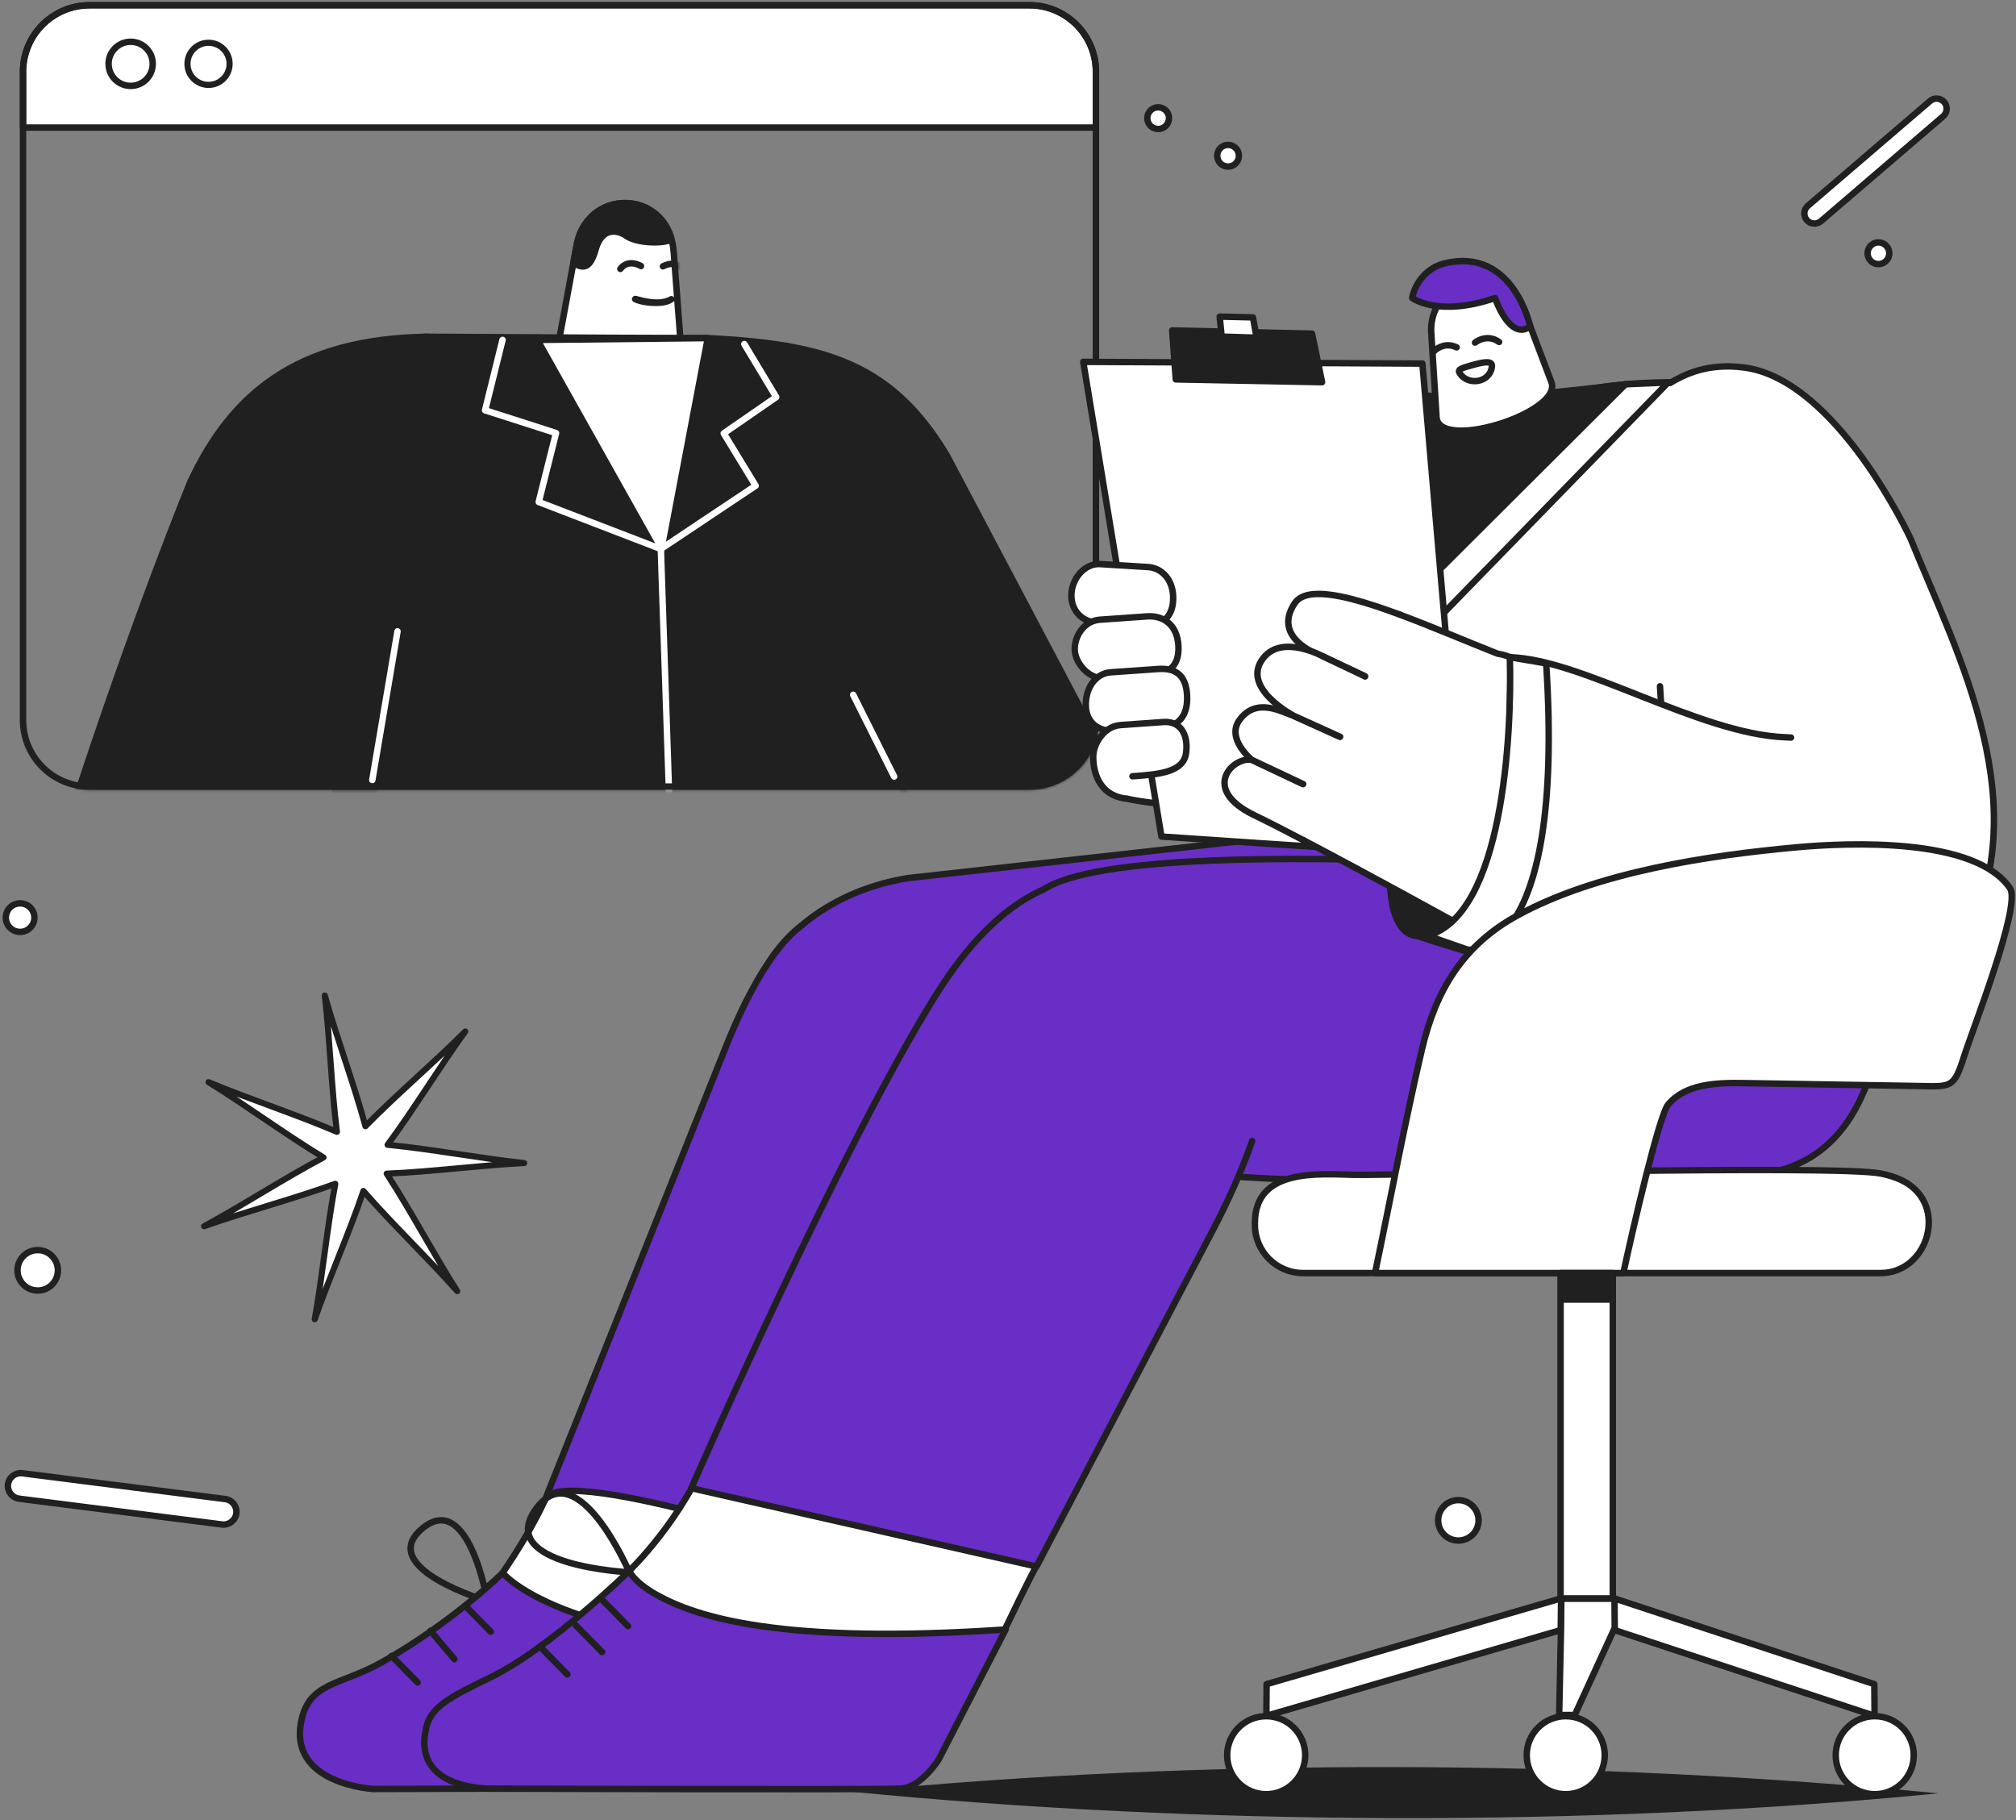 <svg width="751" height="678" viewBox="0 0 751 678" fill="none" xmlns="http://www.w3.org/2000/svg">
<rect x="0" y="0" width="751" height="678" fill="#808080" stroke="none"/>
<g clip-path="url(#clip0_73_2)">
<mask id="mask0_73_2" style="mask-type:luminance" maskUnits="userSpaceOnUse" x="-116" y="-39" width="1015" height="761">
<path d="M899 -39H-116V722H899V-39Z" fill="white"/>
</mask>
<g mask="url(#mask0_73_2)">
<mask id="mask1_73_2" style="mask-type:luminance" maskUnits="userSpaceOnUse" x="-123" y="-61" width="1016" height="813">
<path d="M-122.344 -60.562H892.656V751.172H-122.344V-60.562Z" fill="white"/>
</mask>
<g mask="url(#mask1_73_2)">
<path d="M7.111 558.297L82.694 567.911C85.3 568.242 87.702 566.383 88.033 563.778C88.364 561.173 86.503 558.772 83.898 558.44L8.315 548.827C5.709 548.495 3.307 550.355 2.976 552.959C2.645 555.564 4.506 557.966 7.111 558.297Z" fill="white"/>
<path d="M7.111 558.297L82.694 567.911C85.3 568.242 87.702 566.383 88.033 563.778C88.364 561.173 86.503 558.772 83.898 558.44L8.315 548.827C5.709 548.495 3.307 550.355 2.976 552.959C2.645 555.564 4.506 557.966 7.111 558.297Z" stroke="#202020" stroke-width="2.4" stroke-linecap="round" stroke-linejoin="round"/>
<path d="M678.354 82.383L723.858 43.335C725.426 41.989 725.609 39.606 724.263 38.038C722.917 36.471 720.531 36.288 718.963 37.634L673.459 76.682C671.891 78.028 671.709 80.412 673.055 81.979C674.4 83.547 676.786 83.729 678.354 82.383Z" fill="white"/>
<path d="M678.354 82.383L723.858 43.335C725.426 41.989 725.609 39.606 724.263 38.038C722.917 36.471 720.531 36.288 718.963 37.634L673.459 76.682C671.891 78.028 671.709 80.412 673.055 81.979C674.4 83.547 676.786 83.729 678.354 82.383Z" stroke="#202020" stroke-width="2.4" stroke-linecap="round" stroke-linejoin="round"/>
<path d="M6.517 473.23C6.517 477.387 9.887 480.757 14.046 480.757C18.204 480.757 21.575 477.387 21.575 473.23C21.575 469.073 18.204 465.703 14.046 465.703C9.887 465.703 6.517 469.073 6.517 473.23Z" fill="white"/>
<path d="M6.517 473.23C6.517 477.387 9.887 480.757 14.046 480.757C18.204 480.757 21.575 477.387 21.575 473.23C21.575 469.073 18.204 465.703 14.046 465.703C9.887 465.703 6.517 469.073 6.517 473.23Z" stroke="#202020" stroke-width="2.4" stroke-linecap="round" stroke-linejoin="round"/>
<path d="M535.74 566.367C535.74 570.524 539.111 573.894 543.27 573.894C547.428 573.894 550.799 570.524 550.799 566.367C550.799 562.21 547.428 558.84 543.27 558.84C539.111 558.84 535.74 562.21 535.74 566.367Z" fill="white"/>
<path d="M535.74 566.367C535.74 570.524 539.111 573.894 543.27 573.894C547.428 573.894 550.799 570.524 550.799 566.367C550.799 562.21 547.428 558.84 543.27 558.84C539.111 558.84 535.74 562.21 535.74 566.367Z" stroke="#202020" stroke-width="2.4" stroke-linecap="round" stroke-linejoin="round"/>
<path d="M2.169 341.844C2.169 344.783 4.552 347.166 7.493 347.166C10.433 347.166 12.816 344.783 12.816 341.844C12.816 338.904 10.433 336.522 7.493 336.522C4.552 336.522 2.169 338.904 2.169 341.844Z" fill="white"/>
<path d="M2.169 341.844C2.169 344.783 4.552 347.166 7.493 347.166C10.433 347.166 12.816 344.783 12.816 341.844C12.816 338.904 10.433 336.522 7.493 336.522C4.552 336.522 2.169 338.904 2.169 341.844Z" stroke="#202020" stroke-width="2.4" stroke-linecap="round" stroke-linejoin="round"/>
<path d="M695.809 95.24C696.3 97.418 698.466 98.786 700.645 98.295C702.825 97.804 704.193 95.639 703.702 93.46C703.21 91.282 701.044 89.914 698.865 90.405C696.686 90.896 695.318 93.061 695.809 95.24Z" fill="white"/>
<path d="M695.809 95.24C696.3 97.418 698.466 98.786 700.645 98.295C702.825 97.804 704.193 95.639 703.702 93.46C703.21 91.282 701.044 89.914 698.865 90.405C696.686 90.896 695.318 93.061 695.809 95.24Z" stroke="#202020" stroke-width="2.4" stroke-linecap="round" stroke-linejoin="round"/>
<path d="M427.489 44.902C427.98 47.08 430.146 48.448 432.325 47.957C434.504 47.466 435.872 45.3 435.381 43.122C434.89 40.944 432.724 39.576 430.545 40.067C428.366 40.558 426.997 42.723 427.489 44.902Z" fill="white"/>
<path d="M427.489 44.902C427.98 47.08 430.146 48.448 432.325 47.957C434.504 47.466 435.872 45.3 435.381 43.122C434.89 40.944 432.724 39.576 430.545 40.067C428.366 40.558 426.997 42.723 427.489 44.902Z" stroke="#202020" stroke-width="2.4" stroke-linecap="round" stroke-linejoin="round"/>
<path d="M453.532 58.912C454.023 61.09 456.189 62.458 458.368 61.967C460.547 61.476 461.915 59.311 461.424 57.132C460.933 54.954 458.767 53.586 456.588 54.077C454.409 54.568 453.04 56.733 453.532 58.912Z" fill="white"/>
<path d="M453.532 58.912C454.023 61.09 456.189 62.458 458.368 61.967C460.547 61.476 461.915 59.311 461.424 57.132C460.933 54.954 458.767 53.586 456.588 54.077C454.409 54.568 453.04 56.733 453.532 58.912Z" stroke="#202020" stroke-width="2.4" stroke-linecap="round" stroke-linejoin="round"/>
<path d="M120.993 370.844C125.434 386.606 131.847 403.746 136.129 419.551C147.643 407.788 161.69 395.904 173.32 384.257C163.673 397.564 154.158 413.274 144.375 426.481C160.784 428.062 178.881 431.527 195.273 433.272C178.797 434.102 160.523 436.552 144.041 437.215C152.986 450.946 161.508 467.161 170.316 480.979C159.422 468.707 146.146 456.055 135.378 443.675C130.126 459.218 122.651 475.965 117.247 491.455C120.135 475.325 121.856 457.092 124.909 440.992C109.412 446.642 91.576 451.315 76.023 456.81C90.52 448.964 105.943 438.887 120.519 431.189C106.449 422.691 91.675 411.771 77.691 403.133C92.88 409.484 110.387 415.144 125.511 421.647C123.461 405.402 122.882 387.109 120.993 370.844Z" fill="white"/>
<path d="M120.993 370.844C125.434 386.606 131.847 403.746 136.129 419.551C147.643 407.788 161.69 395.904 173.32 384.257C163.673 397.564 154.158 413.274 144.375 426.481C160.784 428.062 178.881 431.527 195.273 433.272C178.797 434.102 160.523 436.552 144.041 437.215C152.986 450.946 161.508 467.161 170.316 480.979C159.422 468.707 146.146 456.055 135.378 443.675C130.126 459.218 122.651 475.965 117.247 491.455C120.135 475.325 121.856 457.092 124.909 440.992C109.412 446.642 91.576 451.315 76.023 456.81C90.52 448.964 105.943 438.887 120.519 431.189C106.449 422.691 91.675 411.771 77.691 403.133C92.88 409.484 110.387 415.144 125.511 421.647C123.461 405.402 122.882 387.109 120.993 370.844Z" stroke="#202020" stroke-width="2.266" stroke-linecap="round" stroke-linejoin="round"/>
</g>
<path d="M250.976 93.936L250.953 93.934C250.413 83.996 243.493 76.152 233.763 75.672C224.022 75.192 216.161 82.112 214.722 91.998L214.698 91.996L208.488 125.507C205.054 143.146 254.456 142.501 253.575 127.917L250.976 93.936Z" fill="white"/>
<path d="M250.976 93.936L250.953 93.934C250.413 83.996 243.493 76.152 233.763 75.672C224.022 75.192 216.161 82.112 214.722 91.998L214.698 91.996L208.488 125.507C205.054 143.146 254.456 142.501 253.575 127.917L250.976 93.936Z" stroke="#202020" stroke-width="2.4" stroke-linecap="round" stroke-linejoin="round"/>
<mask id="mask2_73_2" style="mask-type:alpha" maskUnits="userSpaceOnUse" x="207" y="74" width="48" height="67">
<path d="M250.975 93.936L250.952 93.934C250.412 83.996 243.492 76.152 233.762 75.672C224.021 75.192 216.16 82.112 214.721 91.998L214.697 91.996L208.487 125.507C205.053 143.146 254.455 142.501 253.574 127.917L250.975 93.936Z" fill="#F5B7A6"/>
<path d="M250.975 93.936L250.952 93.934C250.412 83.996 243.492 76.152 233.762 75.672C224.021 75.192 216.16 82.112 214.721 91.998L214.697 91.996L208.487 125.507C205.053 143.146 254.455 142.501 253.574 127.917L250.975 93.936Z" stroke="#231F20" stroke-width="2.4" stroke-linecap="round" stroke-linejoin="round"/>
</mask>
<g mask="url(#mask2_73_2)">
<path d="M246.954 99.222C246.954 99.222 251.624 96.42 254.617 100.494" stroke="#202020" stroke-width="2.4" stroke-linecap="round" stroke-linejoin="round"/>
</g>
<path d="M238.775 99.112C238.775 99.112 234.182 96.186 231.08 100.177" stroke="#202020" stroke-width="2.4" stroke-linecap="round" stroke-linejoin="round"/>
<path d="M250.118 111.462C244.913 114.549 236.248 110.954 236.611 111.428C236.875 111.516 239.071 112.777 244.299 112.824C249.032 112.869 250.14 111.278 250.118 111.462Z" fill="white"/>
<path d="M250.118 111.462C244.913 114.549 236.248 110.954 236.611 111.428C236.875 111.516 239.071 112.777 244.299 112.824C249.032 112.869 250.14 111.278 250.118 111.462Z" stroke="#202020" stroke-width="2.4" stroke-linecap="round" stroke-linejoin="round"/>
<path d="M221.867 92.998C224.873 82.362 232.745 87.494 232.745 87.494C237.117 91.096 248.946 90.785 250.11 88.971C248.158 81.538 241.852 76.104 233.763 75.672C224.024 75.151 216.095 82.176 214.721 91.998L214.698 91.996L213.57 98.083C216.383 99.334 219.481 101.442 221.867 92.998Z" fill="#202020"/>
<path d="M221.867 92.998C224.873 82.362 232.745 87.494 232.745 87.494C237.117 91.096 248.946 90.785 250.11 88.971C248.158 81.538 241.852 76.104 233.763 75.672C224.024 75.151 216.095 82.176 214.721 91.998L214.698 91.996L213.57 98.083C216.383 99.334 219.481 101.442 221.867 92.998Z" stroke="#202020" stroke-width="2.4" stroke-linecap="round" stroke-linejoin="round"/>
<mask id="mask3_73_2" style="mask-type:alpha" maskUnits="userSpaceOnUse" x="7" y="0" width="403" height="295">
<path d="M383.464 293.024H33.367C19.674 293.024 8.574 281.927 8.574 268.24V26.737C8.574 13.049 19.674 1.952 33.367 1.952H383.464C397.157 1.952 408.257 13.049 408.257 26.737V268.24C408.257 281.927 397.157 293.024 383.464 293.024Z" stroke="#231F20" stroke-width="2.4" stroke-linecap="round" stroke-linejoin="round"/>
<path d="M383.464 293.024H33.367C19.674 293.024 8.574 281.927 8.574 268.24V26.737C8.574 13.049 19.674 1.952 33.367 1.952H383.464C397.157 1.952 408.257 13.049 408.257 26.737V268.24C408.257 281.927 397.157 293.024 383.464 293.024Z" fill="white"/>
</mask>
<g mask="url(#mask3_73_2)">
<path d="M292.842 128.846C319.097 133.333 337.205 143.69 352.748 169.697L421.824 300.454C421.824 300.454 414.117 323.251 402.108 323.332C390.099 323.413 349.424 318.559 349.424 318.559L306.556 238.513C306.556 238.513 267.054 178.623 269.96 154.442C272.866 130.262 292.842 128.846 292.842 128.846Z" fill="#202020"/>
<path d="M292.842 128.846C319.097 133.333 337.205 143.69 352.748 169.697L421.824 300.454C421.824 300.454 414.117 323.251 402.108 323.332C390.099 323.413 349.424 318.559 349.424 318.559L306.556 238.513C306.556 238.513 267.054 178.623 269.96 154.442C272.866 130.262 292.842 128.846 292.842 128.846Z" stroke="#202020" stroke-width="2.4" stroke-linecap="round" stroke-linejoin="round"/>
</g>
<mask id="mask4_73_2" style="mask-type:alpha" maskUnits="userSpaceOnUse" x="7" y="0" width="403" height="295">
<path d="M383.464 293.024H33.367C19.674 293.024 8.574 281.927 8.574 268.24V26.737C8.574 13.049 19.674 1.952 33.367 1.952H383.464C397.157 1.952 408.257 13.049 408.257 26.737V268.24C408.257 281.927 397.157 293.024 383.464 293.024Z" stroke="#231F20" stroke-width="2.4" stroke-linecap="round" stroke-linejoin="round"/>
<path d="M383.464 293.024H33.367C19.674 293.024 8.574 281.927 8.574 268.24V26.737C8.574 13.049 19.674 1.952 33.367 1.952H383.464C397.157 1.952 408.257 13.049 408.257 26.737V268.24C408.257 281.927 397.157 293.024 383.464 293.024Z" fill="white"/>
</mask>
<g mask="url(#mask4_73_2)">
<path d="M159.297 125.458C109.94 126.155 86.033 147.269 70.945 179.447L70.95 179.449C70.95 179.449 50.551 228.794 26.205 303.72C26.205 303.72 31.669 308.307 40.655 308.246C53.036 308.162 137.111 307.594 137.111 307.594L149.464 230.545L159.297 125.458Z" fill="#202020"/>
<path d="M159.297 125.458C109.94 126.155 86.033 147.269 70.945 179.447L70.95 179.449C70.95 179.449 50.551 228.794 26.205 303.72C26.205 303.72 31.669 308.307 40.655 308.246C53.036 308.162 137.111 307.594 137.111 307.594L149.464 230.545L159.297 125.458Z" stroke="#202020" stroke-width="2.4" stroke-linecap="round" stroke-linejoin="round"/>
</g>
<mask id="mask5_73_2" style="mask-type:alpha" maskUnits="userSpaceOnUse" x="7" y="0" width="403" height="295">
<path d="M383.464 293.024H33.367C19.674 293.024 8.574 281.927 8.574 268.24V26.737C8.574 13.049 19.674 1.952 33.367 1.952H383.464C397.157 1.952 408.257 13.049 408.257 26.737V268.24C408.257 281.927 397.157 293.024 383.464 293.024Z" stroke="#231F20" stroke-width="2.4" stroke-linecap="round" stroke-linejoin="round"/>
<path d="M383.464 293.024H33.367C19.674 293.024 8.574 281.927 8.574 268.24V26.737C8.574 13.049 19.674 1.952 33.367 1.952H383.464C397.157 1.952 408.257 13.049 408.257 26.737V268.24C408.257 281.927 397.157 293.024 383.464 293.024Z" fill="white"/>
</mask>
<g mask="url(#mask5_73_2)">
<path d="M159.297 125.458C159.297 125.458 211.232 125.753 228.543 125.851C235.424 125.89 263.665 125.956 263.665 125.956C274.434 126.508 284.091 127.351 292.843 128.847C316.98 133.381 339.116 253.376 336.494 306.247L125.423 307.673C123.689 247.547 115.117 125.756 159.297 125.458Z" fill="#202020"/>
<path d="M159.297 125.458C159.297 125.458 211.232 125.753 228.543 125.851C235.424 125.89 263.665 125.956 263.665 125.956C274.434 126.508 284.091 127.351 292.843 128.847C316.98 133.381 339.116 253.376 336.494 306.247L125.423 307.673C123.689 247.547 115.117 125.756 159.297 125.458Z" stroke="#202020" stroke-width="2.4" stroke-linecap="round" stroke-linejoin="round"/>
<path d="M263.665 125.956L200.199 126.626L247.55 211.029L263.665 125.956Z" fill="white"/>
<path d="M263.665 125.956L200.199 126.626L247.55 211.029L263.665 125.956Z" stroke="#202020" stroke-width="2.4" stroke-linecap="round" stroke-linejoin="round"/>
<path d="M249.513 303.786L246.17 204.505" stroke="white" stroke-width="2.4" stroke-linecap="round" stroke-linejoin="round"/>
<path d="M246.17 204.505L200.69 187.001L207.138 161.326L180.702 152.84L187.204 126.626" stroke="white" stroke-width="2.4" stroke-linecap="round" stroke-linejoin="round"/>
<path d="M246.17 204.505L281.494 180.939L269.606 161.431L289.155 147.931L277.274 128.179" stroke="white" stroke-width="2.4" stroke-linecap="round" stroke-linejoin="round"/>
</g>
<path d="M148.081 235.193L138.687 290.595" stroke="white" stroke-width="2.4" stroke-linecap="round" stroke-linejoin="round"/>
<path d="M333.075 289.283L317.828 258.837" stroke="white" stroke-width="2.4" stroke-linecap="round" stroke-linejoin="round"/>
<path d="M408.257 26.737C408.257 13.049 397.158 1.952 383.465 1.952H33.367C19.674 1.952 8.574 13.049 8.574 26.737V47.521H408.257V26.737Z" fill="white"/>
<path d="M408.257 26.737C408.257 13.049 397.158 1.952 383.465 1.952H33.367C19.674 1.952 8.574 13.049 8.574 26.737V47.521H408.257V26.737Z" stroke="#202020" stroke-width="2.4" stroke-linecap="round" stroke-linejoin="round"/>
<path d="M383.464 293.024H33.367C19.674 293.024 8.574 281.927 8.574 268.24V26.737C8.574 13.049 19.674 1.952 33.367 1.952H383.464C397.157 1.952 408.257 13.049 408.257 26.737V268.24C408.257 281.927 397.157 293.024 383.464 293.024Z" stroke="#202020" stroke-width="2.4" stroke-linecap="round" stroke-linejoin="round"/>
<path d="M85.533 23.778C85.533 19.443 82.019 15.93 77.683 15.93C73.347 15.93 69.832 19.443 69.832 23.778C69.832 28.113 73.347 31.626 77.683 31.626C82.019 31.626 85.533 28.113 85.533 23.778Z" fill="white"/>
<path d="M85.533 23.778C85.533 19.443 82.019 15.93 77.683 15.93C73.347 15.93 69.832 19.443 69.832 23.778C69.832 28.113 73.347 31.626 77.683 31.626C82.019 31.626 85.533 28.113 85.533 23.778Z" stroke="#202020" stroke-width="2.291" stroke-linecap="round" stroke-linejoin="round"/>
<path d="M56.896 23.778C56.896 19.237 53.215 15.557 48.673 15.557C44.131 15.557 40.449 19.237 40.449 23.778C40.449 28.319 44.131 31.999 48.673 31.999C53.215 31.999 56.896 28.319 56.896 23.778Z" fill="white"/>
<path d="M56.896 23.778C56.896 19.237 53.215 15.557 48.673 15.557C44.131 15.557 40.449 19.237 40.449 23.778C40.449 28.319 44.131 31.999 48.673 31.999C53.215 31.999 56.896 28.319 56.896 23.778Z" stroke="#202020" stroke-width="2.4" stroke-linecap="round" stroke-linejoin="round"/>
<path d="M722.009 668.077C593.154 655.407 446.556 654.832 317.702 667.503C446.557 680.173 593.155 680.748 722.009 668.077Z" fill="#202020"/>
<path d="M469.257 268.111C462.182 291.864 449.74 309.297 442.835 307.242C435.93 305.187 437.18 284.422 444.254 260.67C451.329 236.917 462.66 219.329 469.565 221.384C476.47 223.438 476.331 244.359 469.257 268.111Z" fill="#202020"/>
<path d="M469.257 268.111C462.182 291.864 449.74 309.297 442.835 307.242C435.93 305.187 437.18 284.422 444.254 260.67C451.329 236.917 462.66 219.329 469.565 221.384C476.47 223.438 476.331 244.359 469.257 268.111Z" stroke="#202020" stroke-width="2.4" stroke-linecap="round" stroke-linejoin="round"/>
<path d="M471.928 212.786C458.219 211.352 443.884 209.309 441.918 194.615C440.571 184.549 422.245 183.383 420.708 197.188C419.339 209.467 419.436 221.064 419.436 221.064C419.436 221.064 422.164 240.983 436.952 245.836" fill="white"/>
<path d="M471.928 212.786C458.219 211.352 443.884 209.309 441.918 194.615C440.571 184.549 422.245 183.383 420.708 197.188C419.339 209.467 419.436 221.064 419.436 221.064C419.436 221.064 422.164 240.983 436.952 245.836" stroke="#202020" stroke-width="2.4" stroke-linecap="round" stroke-linejoin="round"/>
<path d="M604.445 281.203C595.536 313.568 550.358 314.092 524.404 280.291C508.716 259.861 472.16 214.635 478.785 181.758C484.193 154.922 494.254 142.287 534.461 147.698C555.583 150.541 558.262 159.868 576.79 195.95C593.549 228.587 609.765 261.876 604.445 281.203Z" fill="white"/>
<path d="M604.445 281.203C595.536 313.568 550.358 314.092 524.404 280.291C508.716 259.861 472.16 214.635 478.785 181.758C484.193 154.922 494.254 142.287 534.461 147.698C555.583 150.541 558.262 159.868 576.79 195.95C593.549 228.587 609.765 261.876 604.445 281.203Z" stroke="#202020" stroke-width="2.4" stroke-linecap="round" stroke-linejoin="round"/>
<path d="M527.26 237.637C509.668 226.14 477.899 213.525 470.64 212.579C470.64 212.579 472.901 302.886 442.656 307.72C442.656 307.72 451.727 308.1 477.146 316.571C502.564 325.042 559.965 353.955 580.151 355.467C606.318 357.426 616.795 335.06 616.795 335.06" fill="white"/>
<path d="M527.26 237.637C509.668 226.14 477.899 213.525 470.64 212.579C470.64 212.579 472.901 302.886 442.656 307.72C442.656 307.72 451.727 308.1 477.146 316.571C502.564 325.042 559.965 353.955 580.151 355.467C606.318 357.426 616.795 335.06 616.795 335.06" stroke="#202020" stroke-width="2.4" stroke-linecap="round" stroke-linejoin="round"/>
<path d="M470.639 212.585L483.816 216.555C483.816 216.555 486.919 296.201 461.088 311.57L442.655 307.723C462.488 305.616 470.512 262.41 470.639 212.585Z" fill="white"/>
<path d="M470.639 212.585L483.816 216.555C483.816 216.555 486.919 296.201 461.088 311.57L442.655 307.723C462.488 305.616 470.512 262.41 470.639 212.585Z" stroke="#202020" stroke-width="2.4" stroke-linecap="round" stroke-linejoin="round"/>
<path d="M496.058 210.75C496.058 210.75 463.669 337.666 469.09 343.612C474.512 349.558 517.934 347.362 547.31 348.014C589.162 348.942 676.497 330.318 676.497 330.318C685.833 277.665 652.266 139.75 621.423 142.473C608.686 142.403 598.099 143.896 592.628 144.858C589.342 145.436 586.041 145.868 582.715 146.129C571.343 147.023 546.3 148.084 532.591 148.315C520.7 148.515 518.346 145.559 508.83 147.27" fill="white"/>
<path d="M496.058 210.75C496.058 210.75 463.669 337.666 469.09 343.612C474.512 349.558 517.934 347.362 547.31 348.014C589.162 348.942 676.497 330.318 676.497 330.318C685.833 277.665 652.266 139.75 621.423 142.473C608.686 142.403 598.099 143.896 592.628 144.858C589.342 145.436 586.041 145.868 582.715 146.129C571.343 147.023 546.3 148.084 532.591 148.315C520.7 148.515 518.346 145.559 508.83 147.27" stroke="#202020" stroke-width="2.4" stroke-linecap="round" stroke-linejoin="round"/>
<path d="M491.222 310.097L338.063 327.133C310.762 331.693 292.701 346.768 284.623 361.59C260.429 416.642 349.904 448.467 395.092 436.588C421.49 431.257 611.539 409.566 611.539 409.566C629.232 407.306 644.56 329.453 644.56 329.453C644.56 329.453 596.921 342.634 557.744 335.756C518.568 328.879 491.222 310.097 491.222 310.097Z" fill="#682EC6"/>
<path d="M491.222 310.097L338.063 327.133C310.762 331.693 292.701 346.768 284.623 361.59C260.429 416.642 349.904 448.467 395.092 436.588C421.49 431.257 611.539 409.566 611.539 409.566C629.232 407.306 644.56 329.453 644.56 329.453C644.56 329.453 596.921 342.634 557.744 335.756C518.568 328.879 491.222 310.097 491.222 310.097Z" fill="#682EC6" stroke="#202020" stroke-width="2.4" stroke-linecap="round" stroke-linejoin="round"/>
<path d="M388.279 432.469C383.548 441.074 323.914 582.878 323.914 582.878L202.621 559.751L269.819 391.396C273.153 382.973 284.449 355 298.682 344.773" fill="#682EC6"/>
<path d="M388.279 432.469C383.548 441.074 323.914 582.878 323.914 582.878L202.621 559.751L269.819 391.396C273.153 382.973 284.449 355 298.682 344.773" fill="#682EC6"/>
<path d="M388.279 432.469C383.548 441.074 323.914 582.878 323.914 582.878L202.621 559.751L269.819 391.396C273.153 382.973 284.449 355 298.682 344.773" stroke="#202020" stroke-width="2.4" stroke-linecap="round" stroke-linejoin="round"/>
<path d="M185.214 588.793C185.214 588.793 195.873 574.237 203.171 558.49C209.718 544.364 323.928 582.868 323.928 582.868L316.585 607.14C307.056 645.66 163.002 620.543 185.214 588.793Z" fill="white"/>
<path d="M185.214 588.793C185.214 588.793 195.873 574.237 203.171 558.49C209.718 544.364 323.928 582.868 323.928 582.868L316.585 607.14C307.056 645.66 163.002 620.543 185.214 588.793Z" stroke="#202020" stroke-width="2.4" stroke-linecap="round" stroke-linejoin="round"/>
<path d="M181.524 596.431C181.524 596.431 174.523 554.637 157.088 569.588C140.03 584.216 181.524 596.431 181.524 596.431Z" stroke="#202020" stroke-width="2.4" stroke-linecap="round" stroke-linejoin="round"/>
<path d="M292.278 665.785C303.194 665.513 308.03 652.576 308.03 652.576L317.911 603.335C245.089 620.786 196.788 596.771 187.258 585.947C187.258 585.947 168.452 604.549 141.847 619.445C127.017 627.747 115.455 626.598 112.324 640.699C106.995 664.707 139 666.441 139 666.441C139 666.441 277.615 666.151 292.278 665.785Z" fill="#682EC6"/>
<path d="M292.278 665.785C303.194 665.513 308.03 652.576 308.03 652.576L317.911 603.335C245.089 620.786 196.788 596.771 187.258 585.947C187.258 585.947 168.452 604.549 141.847 619.445C127.017 627.747 115.455 626.598 112.324 640.699C106.995 664.707 139 666.441 139 666.441C139 666.441 277.615 666.151 292.278 665.785Z" fill="#682EC6" stroke="#202020" stroke-width="2.4" stroke-linecap="round" stroke-linejoin="round"/>
<path d="M173.272 598.164L182.828 607.881Z" fill="#682EC6"/>
<path d="M173.272 598.164L182.828 607.881" stroke="#202020" stroke-width="2.4" stroke-linecap="round" stroke-linejoin="round"/>
<path d="M160.338 607.525L169.293 618.086Z" fill="#682EC6"/>
<path d="M160.338 607.525L169.293 618.086" stroke="#202020" stroke-width="2.4" stroke-linecap="round" stroke-linejoin="round"/>
<path d="M145.861 616.887L155.571 626.759Z" fill="#682EC6"/>
<path d="M145.861 616.887L155.571 626.759" stroke="#202020" stroke-width="2.4" stroke-linecap="round" stroke-linejoin="round"/>
<path d="M234.39 585.206C234.39 585.206 254.695 565.828 264.741 539.295C273.918 515.052 409.901 547.824 386.587 582.431C386.587 582.431 384.147 586.5 372.99 609.767C362.543 631.553 213.674 603.662 234.39 585.206Z" fill="white"/>
<path d="M234.39 585.206C234.39 585.206 254.695 565.828 264.741 539.295C273.918 515.052 409.901 547.824 386.587 582.431C386.587 582.431 384.147 586.5 372.99 609.767C362.543 631.553 213.674 603.662 234.39 585.206Z" stroke="#202020" stroke-width="2.4" stroke-linecap="round" stroke-linejoin="round"/>
<path d="M234.391 585.207C234.391 585.207 236.042 589.326 244.586 594.114C259.41 602.422 290.939 612.71 374.643 607.023L349.716 655.401C349.716 655.401 343.194 665.984 335.408 666.313C324.613 666.77 183.462 666.313 183.462 666.313C183.462 666.313 152.971 667.333 158.817 643.446C160.659 635.921 167.239 632.328 182.548 624.948C204.723 614.259 234.391 585.207 234.391 585.207Z" fill="#682EC6"/>
<path d="M234.391 585.207C234.391 585.207 236.042 589.326 244.586 594.114C259.41 602.422 290.939 612.71 374.643 607.023L349.716 655.401C349.716 655.401 343.194 665.984 335.408 666.313C324.613 666.77 183.462 666.313 183.462 666.313C183.462 666.313 152.971 667.333 158.817 643.446C160.659 635.921 167.239 632.328 182.548 624.948C204.723 614.259 234.391 585.207 234.391 585.207Z" fill="#682EC6" stroke="#202020" stroke-width="2.4" stroke-linecap="round" stroke-linejoin="round"/>
<path d="M224.239 595.9L233.949 605.772Z" fill="#682EC6"/>
<path d="M224.239 595.9L233.949 605.772" stroke="#202020" stroke-width="2.4" stroke-linecap="round" stroke-linejoin="round"/>
<path d="M214.572 605.563L224.282 615.436Z" fill="#682EC6"/>
<path d="M214.572 605.563L224.282 615.436" stroke="#202020" stroke-width="2.4" stroke-linecap="round" stroke-linejoin="round"/>
<path d="M201.657 613.905L211.367 623.778Z" fill="#682EC6"/>
<path d="M201.657 613.905L211.367 623.778" stroke="#202020" stroke-width="2.4" stroke-linecap="round" stroke-linejoin="round"/>
<path d="M234.455 585.726C234.455 585.726 215.085 540.604 199.572 562.222C184.394 583.373 234.455 585.726 234.455 585.726Z" stroke="#202020" stroke-width="2.4" stroke-linecap="round" stroke-linejoin="round"/>
<path d="M395.556 328.101C453.126 307.464 703.491 332.708 703.491 332.708C707.663 439.582 662.75 435.727 645.521 439.419C627.802 443.217 485.947 440.704 458.807 438.164C392.03 434.368 345.948 345.885 395.556 328.101Z" fill="#682EC6"/>
<path d="M395.556 328.101C453.126 307.464 703.491 332.708 703.491 332.708C707.663 439.582 662.75 435.727 645.521 439.419C627.802 443.217 485.947 440.704 458.807 438.164C392.03 434.368 345.948 345.885 395.556 328.101Z" fill="#682EC6" stroke="#202020" stroke-width="2.4" stroke-linecap="round" stroke-linejoin="round"/>
<path d="M466.45 425.063C462.547 436.271 457.469 447.483 451.892 458.118C429.246 501.3 386.113 583.571 386.113 583.571L257.511 554.387C257.511 554.387 313.742 425.967 349.173 369.831C360.01 352.66 372.685 338.823 387.805 331.747" fill="#682EC6"/>
<path d="M466.45 425.063C462.547 436.271 457.469 447.483 451.892 458.118C429.246 501.3 386.113 583.571 386.113 583.571L257.511 554.387C257.511 554.387 313.742 425.967 349.173 369.831C360.01 352.66 372.685 338.823 387.805 331.747" stroke="#202020" stroke-width="2.4" stroke-linecap="round" stroke-linejoin="round"/>
<path d="M471.926 212.783C471.926 212.783 446.505 211.27 417.405 224.608C406.311 229.694 410.554 295.36 418.765 297.312C432.702 300.625 462.172 301.72 485.892 300.649C513.503 300.449 514.732 219.769 471.926 212.783Z" fill="white"/>
<path d="M471.926 212.783C471.926 212.783 446.505 211.27 417.405 224.608C406.311 229.694 410.554 295.36 418.765 297.312C432.702 300.625 462.172 301.72 485.892 300.649C513.503 300.449 514.732 219.769 471.926 212.783Z" stroke="#202020" stroke-width="2.4" stroke-linecap="round" stroke-linejoin="round"/>
<path d="M560.342 358.819C560.342 358.819 682.23 405.525 720.69 361.9C720.69 361.9 729.927 350.144 724.47 340.424C717.849 324.809 665.26 354.899 560.342 358.819Z" fill="#202020"/>
<path d="M534.586 148.371C530.886 148.198 522.126 147.731 517.439 148.025L523.204 243.347L621.427 142.475L605.527 143.164C598.407 143.892 564.689 148.599 534.586 148.371Z" fill="white"/>
<path d="M534.586 148.371C530.886 148.198 522.126 147.731 517.439 148.025L523.204 243.347L621.427 142.475L605.527 143.164C598.407 143.892 564.689 148.599 534.586 148.371Z" stroke="#202020" stroke-width="2.4" stroke-linecap="round" stroke-linejoin="round"/>
<path d="M526.009 149.856L530.744 217.726L605.527 143.166C584.895 146.563 546.996 150.175 526.009 149.856Z" fill="#202020"/>
<path d="M526.009 149.856L530.744 217.726L605.527 143.166C584.895 146.563 546.996 150.175 526.009 149.856Z" stroke="#202020" stroke-width="2.4" stroke-linecap="round" stroke-linejoin="round"/>
<path d="M569.042 118.911L569.019 118.914C566.939 109.492 557.813 103.265 548.202 104.917C538.592 106.569 532.074 115.485 533.264 125.06L533.241 125.064L535.108 154.8C534.718 168.647 581.603 154.055 578.016 142.593L569.042 118.911Z" fill="white"/>
<path d="M569.042 118.911L569.019 118.914C566.939 109.492 557.813 103.265 548.202 104.917C538.592 106.569 532.074 115.485 533.264 125.06L533.241 125.064L535.108 154.8C534.718 168.647 581.603 154.055 578.016 142.593L569.042 118.911Z" stroke="#202020" stroke-width="2.4" stroke-linecap="round" stroke-linejoin="round"/>
<mask id="mask6_73_2" style="mask-type:alpha" maskUnits="userSpaceOnUse" x="531" y="103" width="49" height="59">
<path d="M569.042 118.911L569.019 118.914C566.939 109.492 557.813 103.265 548.202 104.917C538.592 106.569 532.074 115.485 533.264 125.06L533.241 125.064L535.108 154.8C534.718 168.647 581.603 154.055 578.016 142.593L569.042 118.911Z" fill="#F5B7A6"/>
<path d="M569.042 118.911L569.019 118.914C566.939 109.492 557.813 103.265 548.202 104.917C538.592 106.569 532.074 115.485 533.264 125.06L533.241 125.064L535.108 154.8C534.718 168.647 581.603 154.055 578.016 142.593L569.042 118.911Z" stroke="#231F20" stroke-width="2.4" stroke-linecap="round" stroke-linejoin="round"/>
</mask>
<g mask="url(#mask6_73_2)">
<path d="M533.844 131.177C533.844 131.177 537.429 126.947 542.635 129.398" stroke="#202020" stroke-width="2.4" stroke-linecap="round" stroke-linejoin="round"/>
</g>
<path d="M570.034 121.611C570.034 121.611 563.76 91.906 538.135 98.108C531.762 99.65 527.261 105.082 526.049 110.985C526.049 110.985 535.613 118.312 556.93 111.029C556.93 111.029 562.39 127.265 570.034 121.611Z" fill="#682EC6"/>
<path d="M570.034 121.611C570.034 121.611 563.76 91.906 538.135 98.108C531.762 99.65 527.261 105.082 526.049 110.985C526.049 110.985 535.613 118.312 556.93 111.029C556.93 111.029 562.39 127.265 570.034 121.611Z" stroke="#202020" stroke-width="2.4" stroke-linecap="round" stroke-linejoin="round"/>
<path d="M549.479 127.625C549.479 127.625 553.745 124.081 558.445 127.399" stroke="#202020" stroke-width="2.4" stroke-linecap="round" stroke-linejoin="round"/>
<path d="M555.77 136.505C555.116 142.653 546.785 143.816 543.761 139.022C542.858 137.59 544.315 137.165 549.055 135.852C553.691 134.567 555.975 134.579 555.77 136.505Z" fill="white"/>
<path d="M555.77 136.505C555.116 142.653 546.785 143.816 543.761 139.022C542.858 137.59 544.315 137.165 549.055 135.852C553.691 134.567 555.975 134.579 555.77 136.505Z" stroke="#202020" stroke-width="2.4" stroke-linecap="round" stroke-linejoin="round"/>
<path d="M529.864 135.449L545.757 319.258L432.66 311.637L403.531 134.804L529.864 135.449Z" fill="white"/>
<path d="M529.864 135.449L545.757 319.258L432.66 311.637L403.531 134.804L529.864 135.449Z" stroke="#202020" stroke-width="2.4" stroke-linecap="round" stroke-linejoin="round"/>
<path d="M436.664 123.09L488.766 124.3L492.497 142.376L437.993 141.34L436.664 123.09Z" fill="#202020"/>
<path d="M436.664 123.09L488.766 124.3L492.497 142.376L437.993 141.34L436.664 123.09Z" stroke="#202020" stroke-width="2.4" stroke-linecap="round" stroke-linejoin="round"/>
<path d="M455.097 125.389L454.359 117.952L466.749 118.24L468.106 125.803L455.097 125.389Z" fill="white"/>
<path d="M455.097 125.389L454.359 117.952L466.749 118.24L468.106 125.803L455.097 125.389Z" stroke="#202020" stroke-width="2.4" stroke-linecap="round" stroke-linejoin="round"/>
<path d="M426.631 233.051L408.856 231.957C403.317 231.774 398.963 227.621 399.117 221.557C399.271 215.492 404.035 209.946 409.575 210.128L427.35 211.222C432.889 211.405 437.256 216.154 437.033 223.315C436.811 230.477 432.17 233.233 426.631 233.051Z" fill="white"/>
<path d="M426.631 233.051L408.856 231.957C403.317 231.774 398.963 227.621 399.117 221.557C399.271 215.492 404.035 209.946 409.575 210.128L427.35 211.222C432.889 211.405 437.256 216.154 437.033 223.315C436.811 230.477 432.17 233.233 426.631 233.051Z" stroke="#202020" stroke-width="2.4" stroke-linecap="round" stroke-linejoin="round"/>
<path d="M428.889 251.408L411.149 252.651C405.618 252.999 400.178 246.772 400.354 241.539C400.529 236.306 404.245 231.201 409.777 230.853L427.516 229.61C433.047 229.262 438.634 232.491 438.989 240.744C439.343 248.997 434.42 251.06 428.889 251.408Z" fill="white"/>
<path d="M428.889 251.408L411.149 252.651C405.618 252.999 400.178 246.772 400.354 241.539C400.529 236.306 404.245 231.201 409.777 230.853L427.516 229.61C433.047 229.262 438.634 232.491 438.989 240.744C439.343 248.997 434.42 251.06 428.889 251.408Z" stroke="#202020" stroke-width="2.4" stroke-linecap="round" stroke-linejoin="round"/>
<path d="M432.911 271.007L415.171 272.249C409.64 272.597 404.598 269.526 404.482 262.828C404.365 256.129 408.267 250.8 413.798 250.451L431.537 249.209C437.068 248.861 441.759 250.709 442.209 258.963C442.66 267.218 438.442 270.659 432.911 271.007Z" fill="white"/>
<path d="M432.911 271.007L415.171 272.249C409.64 272.597 404.598 269.526 404.482 262.828C404.365 256.129 408.267 250.8 413.798 250.451L431.537 249.209C437.068 248.861 441.759 250.709 442.209 258.963C442.66 267.218 438.442 270.659 432.911 271.007Z" stroke="#202020" stroke-width="2.4" stroke-linecap="round" stroke-linejoin="round"/>
<path d="M419.06 297.459C408.728 295.97 407.171 286.502 407.252 281.69C407.333 276.878 411.471 270.482 417.467 270.105L433.516 268.969C439.512 268.593 442.749 273.363 441.847 280.429C440.936 287.567 432.274 288.464 421.866 289.188" fill="white"/>
<path d="M419.06 297.459C408.728 295.97 407.171 286.502 407.252 281.69C407.333 276.878 411.471 270.482 417.467 270.105L433.516 268.969C439.512 268.593 442.749 273.363 441.847 280.429C440.936 287.567 432.274 288.464 421.866 289.188" stroke="#202020" stroke-width="2.4" stroke-linecap="round" stroke-linejoin="round"/>
<path d="M559.786 304.511C551.166 331.864 536.075 351.485 526.081 348.336C516.087 345.188 514.974 320.462 523.594 293.109C532.214 265.756 549.405 242.883 559.399 246.032C569.394 249.18 568.407 277.158 559.786 304.511Z" fill="#202020"/>
<path d="M559.786 304.511C551.166 331.864 536.075 351.485 526.081 348.336C516.087 345.188 514.974 320.462 523.594 293.109C532.214 265.756 549.405 242.883 559.399 246.032C569.394 249.18 568.407 277.158 559.786 304.511Z" stroke="#202020" stroke-width="2.4" stroke-linecap="round" stroke-linejoin="round"/>
<path d="M521.338 228.92C532.941 233.231 545.706 238.692 557.787 243.48C599.757 250.292 570.133 356.215 540.351 342.574C540.351 342.574 509.7 325.659 485.933 313.194C468.801 304.431 499.97 221.48 521.338 228.92Z" fill="white"/>
<path d="M521.338 228.92C532.941 233.231 545.706 238.692 557.787 243.48C599.757 250.292 570.133 356.215 540.351 342.574C540.351 342.574 509.7 325.659 485.933 313.194C468.801 304.431 499.97 221.48 521.338 228.92Z" stroke="#202020" stroke-width="2.4" stroke-linecap="round" stroke-linejoin="round"/>
<path d="M485.93 313.197C478.68 309.394 472.069 306.006 467.165 303.638C447.084 293.941 459.261 281.813 466.322 283.063L485.401 292.078" fill="white"/>
<path d="M485.93 313.197C478.68 309.394 472.069 306.006 467.165 303.638C447.084 293.941 459.261 281.813 466.322 283.063L485.401 292.078" stroke="#202020" stroke-width="2.4" stroke-linecap="round" stroke-linejoin="round"/>
<path d="M508.498 251.964L492.886 244.56C492.886 244.56 473.317 238.458 482.24 224.811C483.632 222.682 486.083 221.602 489.357 221.335C496.845 220.723 508.367 224.103 521.339 228.923" fill="white"/>
<path d="M508.498 251.964L492.886 244.56C492.886 244.56 473.317 238.458 482.24 224.811C483.632 222.682 486.083 221.602 489.357 221.335C496.845 220.723 508.367 224.103 521.339 228.923" stroke="#202020" stroke-width="2.4" stroke-linecap="round" stroke-linejoin="round"/>
<path d="M485.403 292.078L466.323 283.063C466.323 283.063 456.635 275.237 461.719 268.233C468.209 259.289 478.082 265.62 481.913 266.625L481.882 266.692L499.172 274.466" fill="white"/>
<path d="M485.403 292.078L466.323 283.063C466.323 283.063 456.635 275.237 461.719 268.233C468.209 259.289 478.082 265.62 481.913 266.625L481.882 266.692L499.172 274.466" stroke="#202020" stroke-width="2.4" stroke-linecap="round" stroke-linejoin="round"/>
<path d="M499.171 274.466L481.912 266.625C481.912 266.625 461.882 256.166 470.618 245.128C477.769 236.09 492.884 244.559 492.884 244.559L508.496 251.964" fill="white"/>
<path d="M499.171 274.466L481.912 266.625C481.912 266.625 461.882 256.166 470.618 245.128C477.769 236.09 492.884 244.559 492.884 244.559L508.496 251.964" stroke="#202020" stroke-width="2.4" stroke-linecap="round" stroke-linejoin="round"/>
<path d="M623.915 345.995C602.136 310.582 619.305 259.092 619.305 259.092C619.305 259.092 665.652 334.578 657.43 346.024C649.209 357.47 641.318 374.293 623.915 345.995Z" fill="#202020"/>
<path d="M618.377 255.658L622.172 315.218C625.092 364.106 699.011 397.003 730.53 353.485C759.94 300.649 729.395 244.397 711.766 200.746C711.766 200.746 684.462 141.715 649.966 136.942C635.991 135.009 627.061 139.744 622.122 142.689" fill="white"/>
<path d="M618.377 255.658L622.172 315.218C625.092 364.106 699.011 397.003 730.53 353.485C759.94 300.649 729.395 244.397 711.766 200.746C711.766 200.746 684.462 141.715 649.966 136.942C635.991 135.009 627.061 139.744 622.122 142.689" stroke="#202020" stroke-width="2.4" stroke-linecap="round" stroke-linejoin="round"/>
<path d="M740.582 325.513C738.266 336.518 731.127 347.389 721.448 355.909C672.55 398.961 528.292 348.765 528.292 348.765C560.759 351.483 562.512 289.769 562.727 244.859C589.243 245.586 633.066 273.322 664.767 274.64C665.585 274.674 666.395 274.711 667.197 274.752" fill="white"/>
<path d="M740.582 325.513C738.266 336.518 731.127 347.389 721.448 355.909C672.55 398.961 528.292 348.765 528.292 348.765C560.759 351.483 562.512 289.769 562.727 244.859C589.243 245.586 633.066 273.322 664.767 274.64C665.585 274.674 666.395 274.711 667.197 274.752" stroke="#202020" stroke-width="2.4" stroke-linecap="round" stroke-linejoin="round"/>
<path d="M575.985 247.147L562.444 244.827C563.287 274.267 559.777 340.775 531.822 348.575L546.664 353.758C546.664 353.758 583.198 359.517 575.985 247.147Z" fill="white"/>
<path d="M575.985 247.147L562.444 244.827C563.287 274.267 559.777 340.775 531.822 348.575L546.664 353.758C546.664 353.758 583.198 359.517 575.985 247.147Z" stroke="#202020" stroke-width="2.4" stroke-linecap="round" stroke-linejoin="round"/>
<path d="M700.695 437.189C704.784 438.035 708.375 439.336 711.159 441.267C725.291 451.066 717.532 474.246 700.595 474.246C700.24 474.246 485.429 474.246 485.429 474.246C475.515 474.246 467.479 466.212 467.479 456.302V455.599C467.479 434.947 491.632 437.412 504.595 437.669C517.558 437.925 684.417 433.821 700.695 437.189Z" fill="white"/>
<path d="M700.695 437.189C704.784 438.035 708.375 439.336 711.159 441.267C725.291 451.066 717.532 474.246 700.595 474.246C700.24 474.246 485.429 474.246 485.429 474.246C475.515 474.246 467.479 466.212 467.479 456.302V455.599C467.479 434.947 491.632 437.412 504.595 437.669C517.558 437.925 684.417 433.821 700.695 437.189Z" stroke="#202020" stroke-width="2.4" stroke-linecap="round" stroke-linejoin="round"/>
<path d="M486.215 653.867C486.215 661.893 479.708 668.398 471.679 668.398C463.651 668.398 457.144 661.893 457.144 653.867C457.144 645.841 463.651 639.336 471.679 639.336C479.708 639.336 486.215 645.841 486.215 653.867Z" fill="white"/>
<path d="M486.215 653.867C486.215 661.893 479.708 668.398 471.679 668.398C463.651 668.398 457.144 661.893 457.144 653.867C457.144 645.841 463.651 639.336 471.679 639.336C479.708 639.336 486.215 645.841 486.215 653.867Z" stroke="#202020" stroke-width="2.4" stroke-linecap="round" stroke-linejoin="round"/>
<path d="M581.436 607.251L471.747 639.203L471.838 627.392L581.527 595.44L581.436 607.251Z" fill="white"/>
<path d="M581.436 607.251L471.747 639.203L471.838 627.392L581.527 595.44L581.436 607.251Z" stroke="#202020" stroke-width="2.4" stroke-linecap="round" stroke-linejoin="round"/>
<path d="M683.842 653.867C683.842 661.893 690.349 668.398 698.378 668.398C706.406 668.398 712.913 661.893 712.913 653.867C712.913 645.841 706.406 639.336 698.378 639.336C690.349 639.336 683.842 645.841 683.842 653.867Z" fill="white"/>
<path d="M683.842 653.867C683.842 661.893 690.349 668.398 698.378 668.398C706.406 668.398 712.913 661.893 712.913 653.867C712.913 645.841 706.406 639.336 698.378 639.336C690.349 639.336 683.842 645.841 683.842 653.867Z" stroke="#202020" stroke-width="2.4" stroke-linecap="round" stroke-linejoin="round"/>
<path d="M601.437 607.251L698.309 639.203L698.217 627.392L601.346 595.44L601.437 607.251Z" fill="white"/>
<path d="M601.437 607.251L698.309 639.203L698.217 627.392L601.346 595.44L601.437 607.251Z" stroke="#202020" stroke-width="2.4" stroke-linecap="round" stroke-linejoin="round"/>
<path d="M512.225 474.246C518.058 446.465 523.244 418.452 529.732 390.816C534.858 368.983 545.077 352.064 565.322 341.007C594.765 324.927 636.205 318.654 669.246 315.648C688.627 313.884 735.849 311.844 748.768 330.9C753.052 337.219 734.849 383.471 731.748 393.236C727.806 405.653 727.006 404.786 714.005 404.558C692.459 404.181 670.914 403.84 649.367 403.48C639.339 403.313 627.886 403.758 621.434 411.434C618.041 415.47 608.19 458.114 604.733 474.249C573.898 474.248 543.062 474.247 512.225 474.246Z" fill="white"/>
<path d="M512.225 474.246C518.058 446.465 523.244 418.452 529.732 390.816C534.858 368.983 545.077 352.064 565.322 341.007C594.765 324.927 636.205 318.654 669.246 315.648C688.627 313.884 735.849 311.844 748.768 330.9C753.052 337.219 734.849 383.471 731.748 393.236C727.806 405.653 727.006 404.786 714.005 404.558C692.459 404.181 670.914 403.84 649.367 403.48C639.339 403.313 627.886 403.758 621.434 411.434C618.041 415.47 608.19 458.114 604.733 474.249C573.898 474.248 543.062 474.247 512.225 474.246Z" stroke="#202020" stroke-width="2.4" stroke-linecap="round" stroke-linejoin="round"/>
<path d="M581.519 606.412L580.823 638.898H586.625L601.519 606.412L601.428 595.56H581.61L581.519 606.412Z" fill="white"/>
<path d="M581.519 606.412L580.823 638.898H586.625L601.519 606.412L601.428 595.56H581.61L581.519 606.412Z" stroke="#202020" stroke-width="2.4" stroke-linecap="round" stroke-linejoin="round"/>
<path d="M597.803 653.867C597.803 661.893 591.296 668.398 583.267 668.398C575.239 668.398 568.731 661.893 568.731 653.867C568.731 645.841 575.239 639.336 583.267 639.336C591.296 639.336 597.803 645.841 597.803 653.867Z" fill="white"/>
<path d="M597.803 653.867C597.803 661.893 591.296 668.398 583.267 668.398C575.239 668.398 568.731 661.893 568.731 653.867C568.731 645.841 575.239 639.336 583.267 639.336C591.296 639.336 597.803 645.841 597.803 653.867Z" stroke="#202020" stroke-width="2.4" stroke-linecap="round" stroke-linejoin="round"/>
<path d="M600.808 595.442H581.338V474.248H600.808V595.442Z" fill="white"/>
<path d="M600.808 595.442H581.338V474.248H600.808V595.442Z" stroke="#202020" stroke-width="2.4" stroke-linecap="round" stroke-linejoin="round"/>
<path d="M600.808 474.249H581.338V485.325H600.808V474.249Z" fill="#202020"/>
</g>
</g>
<defs>
<clipPath id="clip0_73_2">
<rect width="751" height="678" fill="white"/>
</clipPath>
</defs>
</svg>
